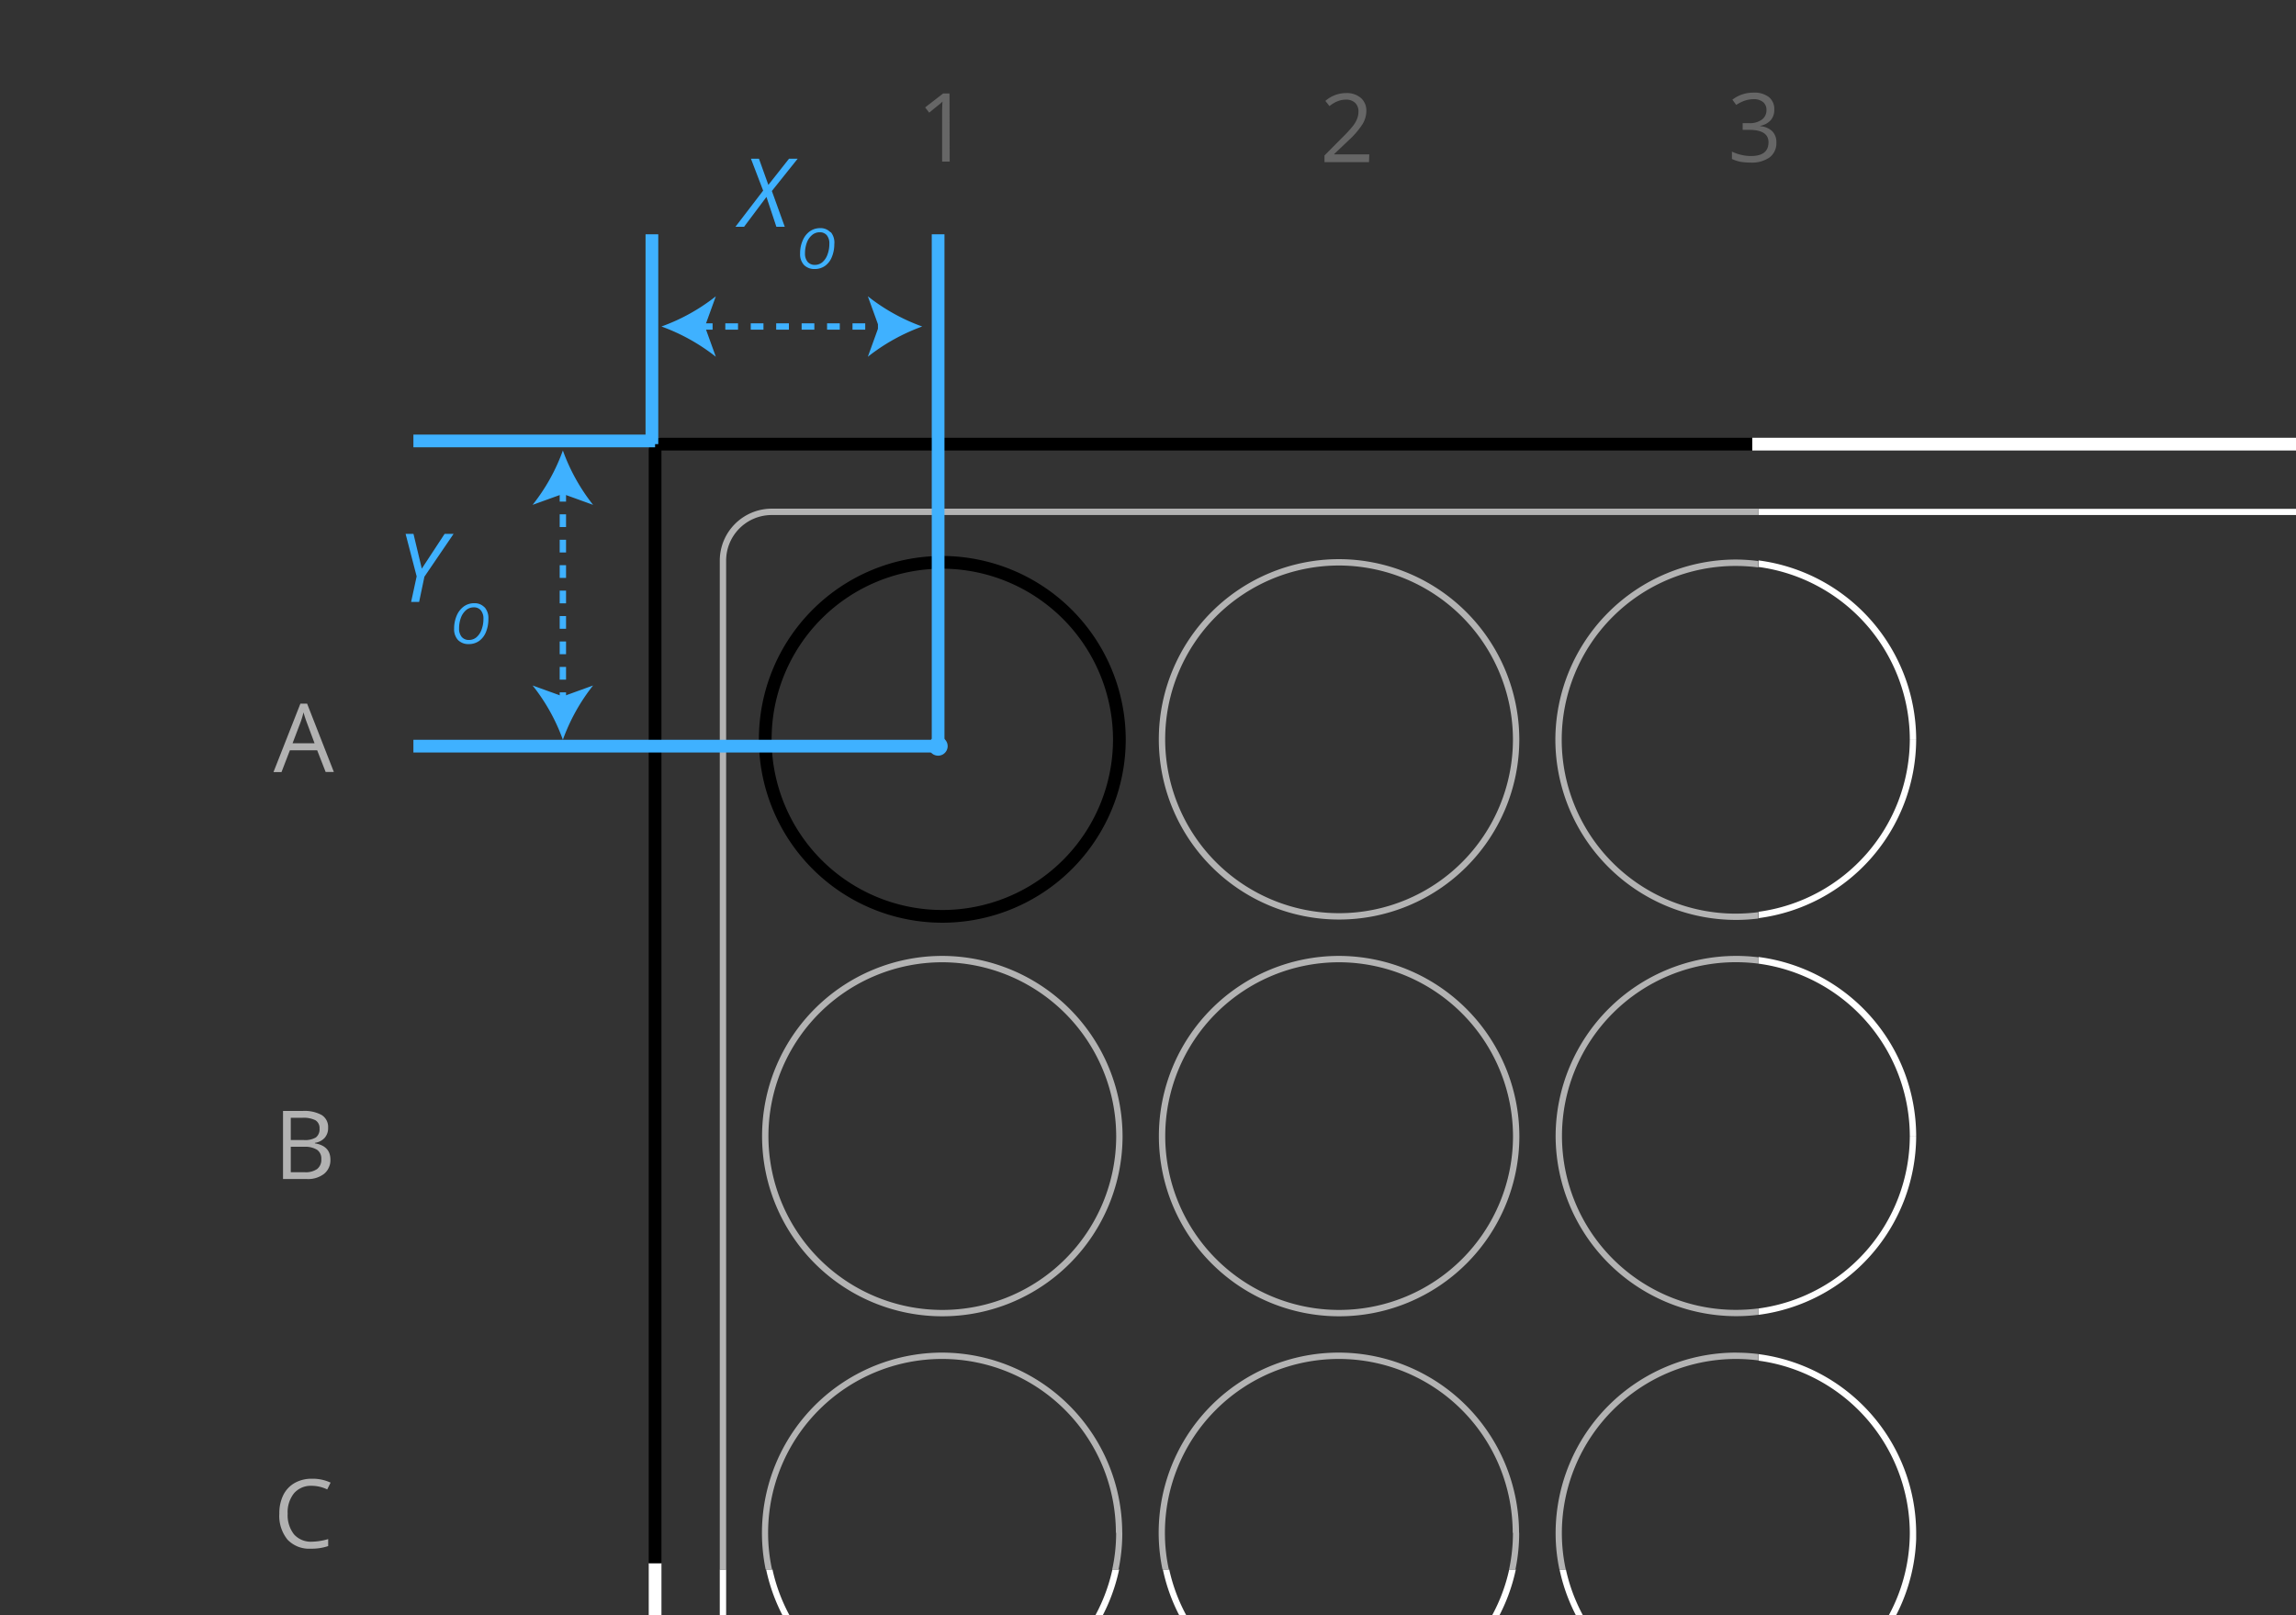 <svg xmlns="http://www.w3.org/2000/svg" 
    xmlns:xlink="http://www.w3.org/1999/xlink" width="361" height="254" viewBox="0 0 361 254">
    <rect x="0" y="0" width="361" height="254" fill="#333333" stroke="none"/>
    <defs>
        <clipPath id="a">
            <polyline points="102 68.85 457 68.85 457 305.64 102 305.64 102 68.85" fill="none"/>
        </clipPath>
        <clipPath id="b">
            <polyline points="113.17 80.03 445.83 80.03 445.83 294.76 113.17 294.76 113.17 80.03" fill="none"/>
        </clipPath>
        <clipPath id="c">
            <polyline points="244.59 87.95 301.28 87.95 301.28 144.63 244.59 144.63 244.59 87.95" fill="none"/>
        </clipPath>
        <clipPath id="d">
            <polyline points="244.59 150.34 301.28 150.34 301.28 207.02 244.59 207.02 244.59 150.34" fill="none"/>
        </clipPath>
        <clipPath id="e">
            <polyline points="119.81 212.73 176.49 212.73 176.49 269.41 119.81 269.41 119.81 212.73" fill="none"/>
        </clipPath>
        <clipPath id="f">
            <polyline points="182.2 212.73 238.88 212.73 238.88 269.41 182.2 269.41 182.2 212.73" fill="none"/>
        </clipPath>
        <clipPath id="g">
            <polyline points="244.59 212.73 301.28 212.73 301.28 269.41 244.59 269.41 244.59 212.73" fill="none"/>
        </clipPath>
    </defs>
    <title>offset_plate_circular</title>
    <polygon points="65.01 83.96 63.77 83.96 65.51 90.65 64.64 94.67 65.9 94.67 66.73 90.7 71.32 83.96 69.91 83.96 66.32 89.43 65.01 83.96" fill="#3fb1ff"/>
    <path d="M75.61,96a2,2,0,0,1,.4,1.32,4.74,4.74,0,0,1-.3,1.72,2.83,2.83,0,0,1-.81,1.2,1.83,1.83,0,0,1-1.17.41,1.46,1.46,0,0,1-1.13-.47,2,2,0,0,1-.42-1.33,4.85,4.85,0,0,1,.29-1.7,2.88,2.88,0,0,1,.82-1.2,1.86,1.86,0,0,1,1.2-.43A1.38,1.38,0,0,1,75.61,96Zm.58-.47a2.11,2.11,0,0,0-1.64-.66,2.77,2.77,0,0,0-1.61.5,3.44,3.44,0,0,0-1.13,1.44,5.12,5.12,0,0,0-.41,2.06,2.52,2.52,0,0,0,.61,1.79,2.29,2.29,0,0,0,1.71.64,2.75,2.75,0,0,0,1.62-.5,3.19,3.19,0,0,0,1.07-1.4,5.4,5.4,0,0,0,.38-2.06A2.58,2.58,0,0,0,76.19,95.5Z" fill="#3fb1ff"/>
    <polygon points="121.36 30.04 125.42 24.96 124.06 24.96 120.81 29.08 119.33 24.96 118.07 24.96 119.99 29.98 115.63 35.67 116.99 35.67 120.51 30.97 122.07 35.67 123.39 35.67 121.36 30.04" fill="#3fb1ff"/>
    <path d="M130,37a2,2,0,0,1,.4,1.33,4.74,4.74,0,0,1-.3,1.72,2.83,2.83,0,0,1-.81,1.2,1.83,1.83,0,0,1-1.16.41,1.46,1.46,0,0,1-1.14-.47,2,2,0,0,1-.42-1.33,4.85,4.85,0,0,1,.29-1.7,2.81,2.81,0,0,1,.83-1.2,1.82,1.82,0,0,1,1.2-.43A1.4,1.4,0,0,1,130,37Zm.58-.46a2.1,2.1,0,0,0-1.64-.66,2.77,2.77,0,0,0-1.61.5,3.34,3.34,0,0,0-1.12,1.44,4.92,4.92,0,0,0-.41,2.06,2.48,2.48,0,0,0,.61,1.79,2.25,2.25,0,0,0,1.7.64,2.75,2.75,0,0,0,1.62-.5,3.16,3.16,0,0,0,1.07-1.41,5.31,5.31,0,0,0,.38-2A2.58,2.58,0,0,0,130.62,36.5Z" fill="#3fb1ff"/>
    <g clip-path="url(#a)">
        <path d="M455,68.85H275.5v2H455V303.64H104V245.85h-2v-175h0V303.64a2,2,0,0,0,2,2H455a2,2,0,0,0,2-2V70.85a2,2,0,0,0-2-2" fill="#fff"/>
        <path d="M275.5,68.85H104a2,2,0,0,0-2,2v175h2v-175H275.5v-2"/>
    </g>
    <path d="M113.17,88.14v0M437.67,80h0" fill="#fff"/>
    <g clip-path="url(#b)">
        <path d="M437.71,80H276.5v1H437.67a7.17,7.17,0,0,1,7.16,7.15V286.6a7.17,7.17,0,0,1-7.16,7.16H121.33a7.17,7.17,0,0,1-7.16-7.16V246.85h-1v39.79a8.18,8.18,0,0,0,8.16,8.12H437.67a8.18,8.18,0,0,0,8.16-8.16V88.18A8.18,8.18,0,0,0,437.71,80" fill="#fff"/>
        <path d="M276.5,80H121.29a8.18,8.18,0,0,0-8.12,8.11V246.85h1V88.18A7.17,7.17,0,0,1,121.33,81H276.5V80" fill="#b3b3b3"/>
    </g>
    <path d="M176,116.29a27.84,27.84,0,1,1-27.84-27.85A27.92,27.92,0,0,1,176,116.29Z" fill="none" stroke="#000" stroke-width="2"/>
    <path d="M238.38,116.29a27.84,27.84,0,1,1-27.84-27.85A27.92,27.92,0,0,1,238.38,116.29ZM176,178.68a27.84,27.84,0,1,1-27.84-27.84A27.92,27.92,0,0,1,176,178.68Zm62.39,0a27.84,27.84,0,1,1-27.84-27.84,27.92,27.92,0,0,1,27.84,27.84Z" fill="none" stroke="#b3b3b3"/>
    <path d="M301.28,116.29h0v0m0,0h0m-56.69-.08v0m56.69-.06v.14h0v-.14M272.93,88h0" fill="#fff"/>
    <g clip-path="url(#c)">
        <path d="M301.28,116.29h-1A27.46,27.46,0,0,1,276.5,143.4v1a28.46,28.46,0,0,0,24.78-28v-.13M276.5,88.17v1a27.46,27.46,0,0,1,23.78,27.11h1v-.14a28.45,28.45,0,0,0-24.78-28" fill="#fff"/>
        <path d="M273,88h-.22a28.42,28.42,0,0,0-28.23,28.26v.15a28.42,28.42,0,0,0,28.34,28.27,28.05,28.05,0,0,0,3.57-.22v-1a28,28,0,0,1-3.57.23,27.34,27.34,0,0,1,0-54.68,28,28,0,0,1,3.57.23v-1A28.19,28.19,0,0,0,273,88" fill="#b3b3b3"/>
    </g>
    <path d="M273.09,207h0m28.19-28.34h0v0m0,0h0m-56.69-.08v0m56.69-.08v.16h0v-.16" fill="#fff"/>
    <g clip-path="url(#d)">
        <path d="M301.28,178.68h-1a27.46,27.46,0,0,1-23.78,27.11v1a28.45,28.45,0,0,0,24.78-28v-.14M276.5,150.56v1a27.46,27.46,0,0,1,23.78,27.11h1v-.16a28.45,28.45,0,0,0-24.78-28" fill="#fff"/>
        <path d="M272.93,150.34a28.42,28.42,0,0,0-28.34,28.26v.15A28.42,28.42,0,0,0,272.78,207h.31a27.51,27.51,0,0,0,3.41-.22v-1a28,28,0,0,1-3.57.23,27.34,27.34,0,0,1,0-54.68,28,28,0,0,1,3.57.23v-1a28.05,28.05,0,0,0-3.57-.22" fill="#b3b3b3"/>
    </g>
    <path d="M176.49,241.07h0v0m0,0h0m0-.07v.07h0V241m-28.34-28.27h0" fill="#fff"/>
    <g clip-path="url(#e)">
        <path d="M175.9,246.85h-1a27.35,27.35,0,0,1-53.44,0h-1a28.45,28.45,0,0,0,27.75,22.56h0a28.45,28.45,0,0,0,27.75-22.56" fill="#fff"/>
        <path d="M176.49,241.07h-1a26.87,26.87,0,0,1-.62,5.78h1a28.21,28.21,0,0,0,.59-5.71v-.07m-28.2-28.34H148a28.37,28.37,0,0,0-27.61,34.12h1a26.87,26.87,0,0,1-.62-5.78,27.34,27.34,0,0,1,54.68,0h1V241a28.41,28.41,0,0,0-28.2-28.27" fill="#b3b3b3"/>
    </g>
    <path d="M210.54,212.73h0" fill="#fff"/>
    <g clip-path="url(#f)">
        <path d="M238.29,246.85h-1a27.36,27.36,0,0,1-53.45,0h-1a28.44,28.44,0,0,0,27.74,22.56h0a28.45,28.45,0,0,0,27.75-22.56" fill="#fff"/>
        <path d="M238.88,241.07h-1a27.51,27.51,0,0,1-.61,5.78h1a28.19,28.19,0,0,0,.59-5.78m0,0h0m-28.2-28.34h-.27a28.32,28.32,0,0,0-27.61,34.12h1a26.87,26.87,0,0,1-.62-5.78,27.34,27.34,0,0,1,54.68,0h1a28.41,28.41,0,0,0-28.2-28.34" fill="#b3b3b3"/>
    </g>
    <path d="M301.28,241.07h0v0m0,0h0M244.59,241v0m56.69-.07v.14h0v-.14m-28.35-28.2h0" fill="#fff"/>
    <g clip-path="url(#g)">
        <path d="M301.28,241.07h-1a27.35,27.35,0,0,1-54.07,5.78h-1a28.44,28.44,0,0,0,27.74,22.56h0a28.42,28.42,0,0,0,28.35-28.2v-.14M276.5,213v1a27.46,27.46,0,0,1,23.78,27.11h1v-.14a28.45,28.45,0,0,0-24.78-28" fill="#fff"/>
        <path d="M273.07,212.73h-.27A28.42,28.42,0,0,0,244.59,241v.14a27.51,27.51,0,0,0,.6,5.71h1a26.87,26.87,0,0,1-.62-5.78,27.42,27.42,0,0,1,27.34-27.34,28,28,0,0,1,3.57.23v-1a27.7,27.7,0,0,0-3.43-.22" fill="#b3b3b3"/>
    </g>
    <path d="M46,116.9l1.26-3.32a14.21,14.21,0,0,0,.46-1.54c.17.61.34,1.12.5,1.54l1.24,3.32H46m2.26-6.23H47.23L43,121.43h1.26L45.58,118h4.29l1.33,3.41h1.29l-4.21-10.76" fill="#b2b2b2"/>
    <path d="M45.72,184.36v-4h2.13a3.54,3.54,0,0,1,2,.47,1.67,1.67,0,0,1,.67,1.46,1.84,1.84,0,0,1-.66,1.57,3.11,3.11,0,0,1-1.95.5H45.72m0-5.06v-3.5h1.83a4.1,4.1,0,0,1,2.05.39,1.42,1.42,0,0,1,.64,1.31,1.61,1.61,0,0,1-.57,1.39,3.33,3.33,0,0,1-1.9.41H45.72m1.78-4.58h-3v10.71h3.74a4.11,4.11,0,0,0,2.71-.81,2.74,2.74,0,0,0,1-2.24c0-1.43-.81-2.29-2.44-2.56v-.08a2.54,2.54,0,0,0,1.55-.8,2.3,2.3,0,0,0,.53-1.57,2.22,2.22,0,0,0-1-2,5.63,5.63,0,0,0-3.08-.64" fill="#b2b2b2"/>
    <path d="M49.07,232.57a5.41,5.41,0,0,0-2.75.67,4.49,4.49,0,0,0-1.79,1.92,6.48,6.48,0,0,0-.61,2.9,5.91,5.91,0,0,0,1.28,4.08,4.66,4.66,0,0,0,3.65,1.43,8.09,8.09,0,0,0,2.75-.41v-1.1a9.59,9.59,0,0,1-2.56.41,3.53,3.53,0,0,1-2.81-1.15,4.87,4.87,0,0,1-1-3.25,4.76,4.76,0,0,1,1-3.22,3.51,3.51,0,0,1,2.79-1.17,5.68,5.68,0,0,1,2.43.57l.53-1.07a6.67,6.67,0,0,0-3-.61" fill="#b2b2b2"/>
    <path d="M278.14,15.28a3.7,3.7,0,0,0-2.43-.71,5.45,5.45,0,0,0-1.81.29,5.17,5.17,0,0,0-1.52.82l.61.82a5.81,5.81,0,0,1,1.43-.7,4.34,4.34,0,0,1,1.32-.2,2.2,2.2,0,0,1,1.46.45,1.52,1.52,0,0,1,.54,1.23,1.81,1.81,0,0,1-.73,1.54,3.22,3.22,0,0,1-2,.55H274v1.05H275q3.06,0,3.06,1.95c0,1.45-.92,2.17-2.78,2.17a6.79,6.79,0,0,1-1.49-.18,6.66,6.66,0,0,1-1.48-.52V25a5.79,5.79,0,0,0,1.37.45,9.42,9.42,0,0,0,1.56.12,4.84,4.84,0,0,0,3-.82,2.8,2.8,0,0,0,1.06-2.36,2.42,2.42,0,0,0-.62-1.72,3,3,0,0,0-1.91-.82v-.06a3,3,0,0,0,1.63-.87,2.48,2.48,0,0,0,.57-1.68A2.41,2.41,0,0,0,278.14,15.28Zm-62.85,9h-5.51v-.06L212.12,22a12.84,12.84,0,0,0,2.14-2.52,4.05,4.05,0,0,0,.57-2,2.63,2.63,0,0,0-.85-2.07,3.4,3.4,0,0,0-2.37-.77,4.92,4.92,0,0,0-3.22,1.23l.64.82a5,5,0,0,1,1.33-.79,3.56,3.56,0,0,1,1.26-.23,2,2,0,0,1,1.45.51,1.81,1.81,0,0,1,.52,1.36,3,3,0,0,1-.21,1.13,4.58,4.58,0,0,1-.61,1.08,19.32,19.32,0,0,1-1.7,1.86l-2.82,2.84v1.05h7Zm-66-9.58h-1l-2.83,2.19.64.83c1-.84,1.62-1.31,1.74-1.42s.25-.22.35-.33q-.06.85-.06,1.8v7.64h1.19Z" fill="#666"/>
    <path d="M149,117.35a1.5,1.5,0,1,1-1.5-1.5,1.5,1.5,0,0,1,1.5,1.5" fill="#3fb1ff" fill-rule="evenodd"/>
    <path d="M65,69.35h38m-38,48h83m-45.5-80.5v33m45-33v80" fill="none" stroke="#3fb1ff" stroke-width="2"/>
    <line x1="110.04" y1="51.35" x2="138.96" y2="51.35" fill="none" stroke="#3fb1ff" stroke-dasharray="2 2"/>
    <path d="M104,51.35a30.59,30.59,0,0,1,8.55,4.76l-1.72-4.76,1.72-4.75A30.31,30.31,0,0,1,104,51.35m41,0a30.59,30.59,0,0,0-8.55,4.76l1.72-4.76-1.72-4.75A30.31,30.31,0,0,0,145,51.35" fill="#3fb1ff" fill-rule="evenodd"/>
    <line x1="88.5" y1="76.89" x2="88.5" y2="110.32" fill="none" stroke="#3fb1ff" stroke-dasharray="2 2"/>
    <path d="M88.5,70.85a30,30,0,0,1-4.76,8.55l4.76-1.72,4.75,1.72a30.18,30.18,0,0,1-4.75-8.55m0,45.5a29.91,29.91,0,0,0-4.76-8.54l4.76,1.72,4.75-1.72a30.12,30.12,0,0,0-4.75,8.54" fill="#3fb1ff" fill-rule="evenodd"/>
</svg>